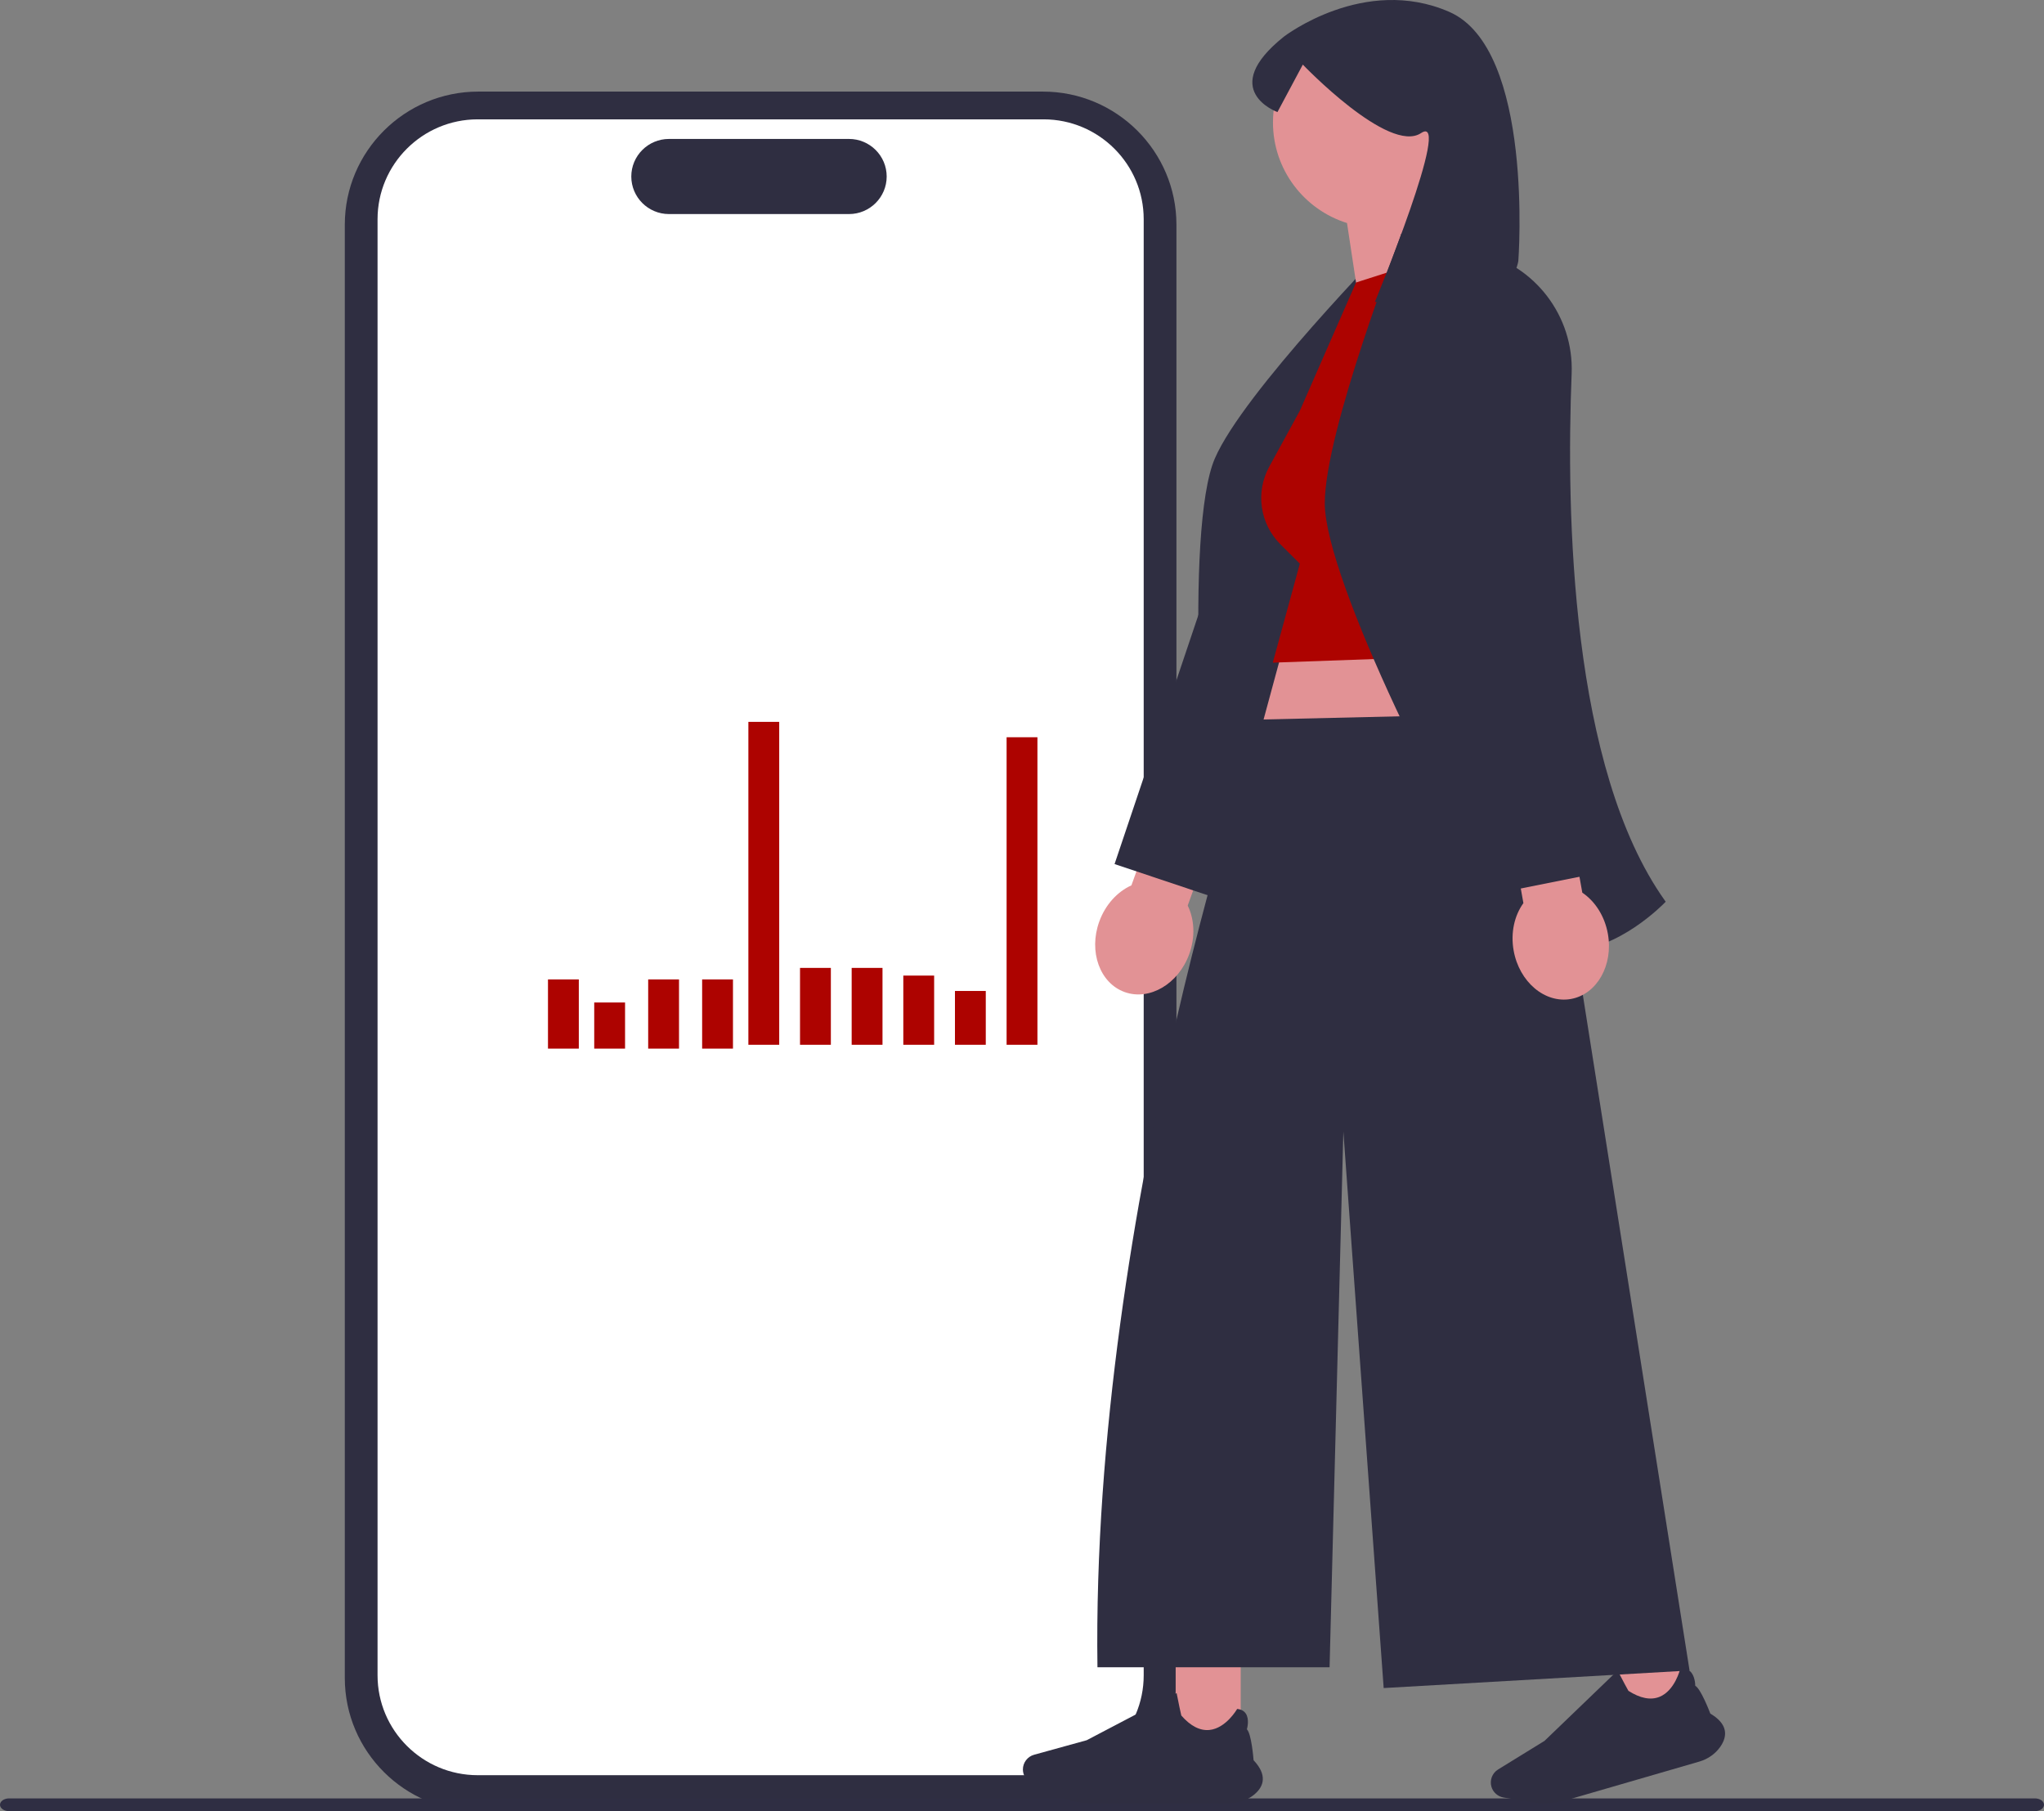 <svg width="237" height="210" viewBox="0 0 237 210" fill="none" xmlns="http://www.w3.org/2000/svg">
<rect x="0" y="0" width="237" height="210" fill="#808080" stroke="none"/>
<g clip-path="url(#clip0_73_737)">
<path d="M120.934 209.995H55.454C46.922 209.995 39.98 203.071 39.98 194.561V26.054C39.98 17.544 46.922 10.62 55.454 10.62H120.934C129.466 10.62 136.407 17.544 136.407 26.054V194.561C136.407 203.071 129.466 209.995 120.934 209.995Z" fill="#2F2E41"/>
<path d="M121.001 205.83H55.388C48.986 205.83 43.777 200.634 43.777 194.248V25.42C43.777 19.034 48.986 13.838 55.388 13.838H121.001C127.403 13.838 132.611 19.034 132.611 25.42V194.248C132.611 200.634 127.403 205.83 121.001 205.83Z" fill="white"/>
<path d="M98.444 24.82H77.564C75.157 24.82 73.198 22.866 73.198 20.465C73.198 18.064 75.157 16.11 77.564 16.11H98.444C100.851 16.11 102.81 18.064 102.81 20.465C102.81 22.866 100.851 24.82 98.444 24.82Z" fill="#2F2E41"/>
<path d="M120.289 85.482H116.714V121.14H120.289V85.482Z" fill="#AD0300"/>
<path d="M114.3 114.9H110.726V121.14H114.3V114.9Z" fill="#AD0300"/>
<path d="M108.313 113.117H104.738V121.14H108.313V113.117Z" fill="#AD0300"/>
<path d="M102.325 112.226H98.75V121.14H102.325V112.226Z" fill="#AD0300"/>
<path d="M96.337 112.226H92.762V121.14H96.337V112.226Z" fill="#AD0300"/>
<path d="M90.349 83.699H86.774V121.14H90.349V83.699Z" fill="#AD0300"/>
<path d="M84.987 113.563H81.412V121.586H84.987V113.563Z" fill="#AD0300"/>
<path d="M78.731 113.563H75.156V121.586H78.731V113.563Z" fill="#AD0300"/>
<path d="M67.113 113.563H63.538V121.586H67.113V113.563Z" fill="#AD0300"/>
<path d="M72.475 116.237H68.9V121.586H72.475V116.237Z" fill="#AD0300"/>
<path d="M0 209.26C0 209.671 0.47 210 1.058 210H235.942C236.526 210 237 209.671 237 209.26C237 208.848 236.53 208.52 235.942 208.52H1.058C0.474 208.52 0 208.848 0 209.26Z" fill="#2F2E43"/>
<path d="M137.713 104.999L141.738 93.848L135.211 91.504L131.186 102.655C129.577 103.38 128.174 104.874 127.457 106.86C126.202 110.336 127.523 113.993 130.406 115.029C133.29 116.065 136.645 114.086 137.899 110.611C138.616 108.624 138.489 106.581 137.713 104.999Z" fill="#E29295"/>
<path d="M147.558 45.741L129.233 100.185L140.652 104.009L162.196 51.154" fill="#2F2E41"/>
<path d="M146.604 111.999C146.41 111.916 146.218 111.826 146.029 111.728C143.777 110.561 142.309 108.462 141.664 105.49C139.239 94.305 137.387 61.259 140.849 53.184C144.158 45.468 161.025 28.324 161.197 28.084L161.307 27.929L168.779 33.417C174.144 37.359 175.96 44.579 173.096 50.586C166.098 65.26 154.956 92.624 158.947 111.01L158.98 111.161L158.837 111.222C158.538 111.348 151.701 114.174 146.604 111.999Z" fill="#2F2E41"/>
<path d="M172.859 68.135L177.618 85.301L146.104 84.927L150.35 69.257L172.859 68.135Z" fill="#E29295"/>
<path d="M143.858 192.327H136.318V202.239H143.858V192.327Z" fill="#E29295"/>
<path d="M142.571 209.08H126.545C125.176 209.08 123.799 208.767 122.565 208.175L119.61 206.759C118.999 206.466 118.604 205.84 118.604 205.164C118.604 204.371 119.14 203.669 119.906 203.458L126.001 201.776L136.428 196.308L136.436 196.348C136.631 197.333 136.933 198.821 136.972 198.911C138.041 200.133 139.139 200.696 140.237 200.586C142.15 200.392 143.423 198.188 143.435 198.165L143.445 198.148L143.464 198.15C143.913 198.197 144.244 198.377 144.45 198.686C144.886 199.343 144.62 200.354 144.576 200.507C145.099 201.017 145.334 203.866 145.352 204.096C146.108 204.896 146.467 205.664 146.419 206.38C146.378 207.006 146.03 207.588 145.385 208.109C144.609 208.735 143.61 209.08 142.571 209.08Z" fill="#2F2E41"/>
<path d="M193.583 187.807L186.344 189.907L189.119 199.425L196.359 197.324L193.583 187.807Z" fill="#E29295"/>
<path d="M197.038 204.251L181.65 208.717C180.335 209.098 178.926 209.181 177.574 208.957L174.341 208.42C173.672 208.309 173.118 207.818 172.929 207.168C172.707 206.407 173.024 205.585 173.7 205.168L179.082 201.854L187.563 193.699L187.582 193.735C188.045 194.627 188.752 195.972 188.814 196.048C190.183 196.923 191.395 197.157 192.418 196.745C194.201 196.026 194.805 193.555 194.811 193.53L194.816 193.511L194.835 193.508C195.278 193.427 195.647 193.508 195.931 193.748C196.534 194.257 196.562 195.302 196.562 195.46C197.207 195.805 198.23 198.475 198.312 198.691C199.262 199.248 199.822 199.886 199.977 200.587C200.112 201.199 199.941 201.855 199.468 202.534C198.898 203.352 198.035 203.962 197.038 204.251Z" fill="#2F2E41"/>
<path d="M178.367 82.682L146.104 83.43C146.104 83.43 126.498 139.803 127.249 193.315H154.163L155.76 131.196L160.436 195.727L195.902 193.69L178.367 82.682Z" fill="#2F2E41"/>
<path d="M172.113 14.194C172.113 7.441 166.626 1.968 159.857 1.968C153.087 1.968 147.6 7.441 147.6 14.194C147.6 19.67 151.209 24.304 156.184 25.861L158.554 41.481L170.633 31.44C170.633 31.44 168.024 28.125 166.624 24.386C169.932 22.197 172.113 18.45 172.113 14.194Z" fill="#E29295"/>
<path d="M172.676 27.806L157.232 32.755L150.715 47.626L147.166 54.116C145.551 57.071 146.079 60.735 148.465 63.115L150.715 65.359L147.578 76.833L176.859 75.79L178.718 49.828C178.872 47.686 178.6 45.534 177.919 43.496L172.676 27.806Z" fill="#AD0300"/>
<path d="M176.049 30.257C176.049 30.257 175.476 34.589 170.173 34.73C163.002 34.922 159.417 35.017 159.417 35.017C159.417 35.017 168.51 12.943 164.771 15.43C161.032 17.917 151.061 7.491 151.061 7.491L148.119 12.995C148.119 12.995 141.09 10.457 148.88 4.239C148.88 4.239 158.174 -2.928 168.041 1.376C177.908 5.68 176.049 30.257 176.049 30.257Z" fill="#2F2E41"/>
<path d="M182.087 110.176C181.875 110.176 181.664 110.168 181.452 110.152C178.921 109.963 176.743 108.609 174.979 106.13C168.339 96.797 153.607 67.141 153.607 58.358C153.607 49.965 162.356 27.586 162.419 27.297L162.46 27.112L171.493 29.227C177.981 30.747 182.497 36.673 182.231 43.319C181.583 59.556 182.127 89.085 193.045 104.424L193.135 104.551L193.028 104.662C192.802 104.896 187.63 110.176 182.087 110.176Z" fill="#2F2E41"/>
<path d="M183.467 103.502L181.384 91.835L174.555 93.047L176.637 104.715C175.605 106.144 175.134 108.137 175.505 110.215C176.154 113.852 179.126 116.366 182.144 115.83C185.161 115.294 187.081 111.912 186.432 108.275C186.061 106.196 184.93 104.488 183.467 103.502Z" fill="#E29295"/>
<path d="M162.392 47.235L173.71 103.545L185.52 101.183L177.787 44.65" fill="#2F2E41"/>
</g>
<defs>
<clipPath id="clip0_73_737">
<rect width="237" height="210" fill="white"/>
</clipPath>
</defs>
</svg>
